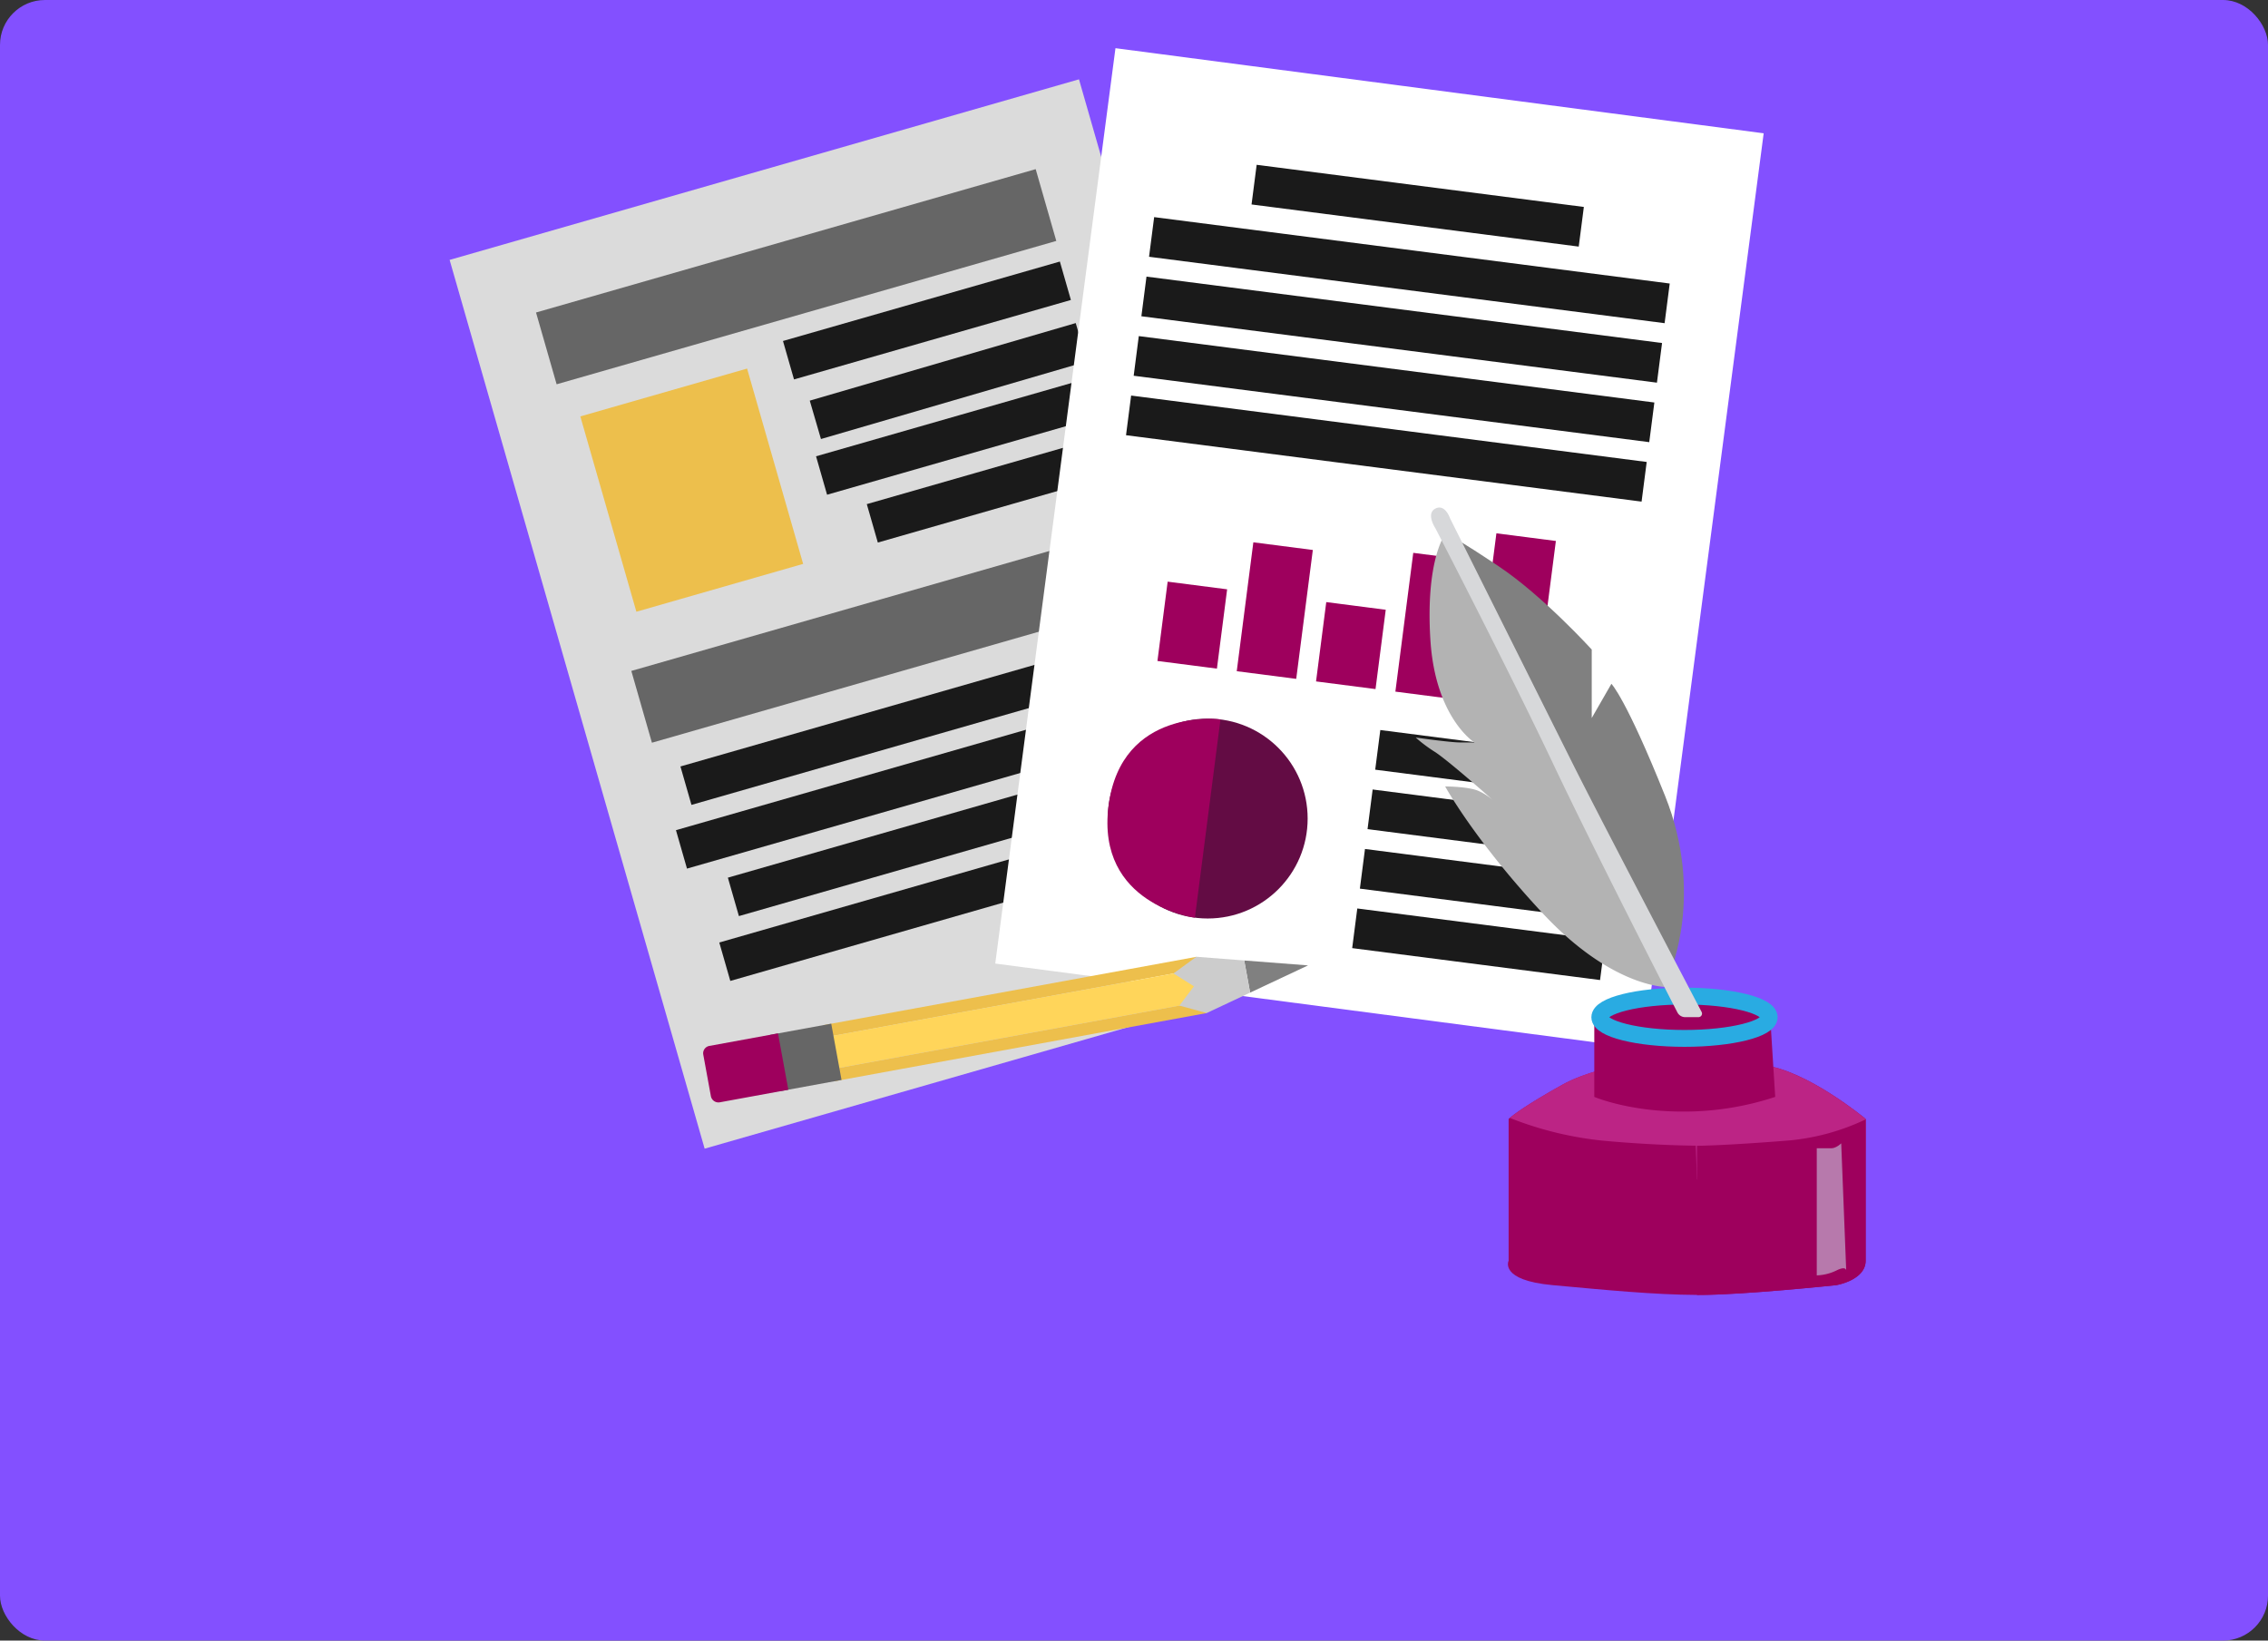 <svg xmlns="http://www.w3.org/2000/svg" viewBox="0 0 807.11 583.87"><rect x="0" y="0" width="807.11" height="583.87" fill="#333333" stroke="none"/><defs><style>.cls-1{fill:#8350ff;}.cls-2{fill:#dbdbdb;}.cls-3{fill:#edbf4c;}.cls-4{fill:#1a1a1a;}.cls-5{fill:#666;}.cls-6{fill:#fff;}.cls-7{fill:#9e005d;}.cls-8{fill:#630c44;}.cls-9{fill:#ffd55a;}.cls-10{fill:gray;}.cls-11{fill:#ccc;}.cls-12{fill:#b3b3b3;}.cls-13{fill:#bc2485;}.cls-14{fill:#b779ac;}.cls-15{fill:none;stroke:#29abe2;stroke-miterlimit:10;stroke-width:6px;}.cls-16{fill:#d7d8da;}</style></defs><g id="Layer_2" data-name="Layer 2"><g id="Layer_1-2" data-name="Layer 1"><rect class="cls-1" width="807.11" height="583.87" rx="15.99"/><rect class="cls-2" x="200.88" y="53.97" width="233.01" height="329.07" transform="translate(682.71 341.01) rotate(163.99)"/><rect class="cls-3" x="215.3" y="138.28" width="61.74" height="72.32" transform="translate(530.9 274.22) rotate(163.99)"/><rect class="cls-4" x="278.61" y="106.92" width="102.51" height="14.23" transform="translate(678.39 132.69) rotate(163.99)"/><rect class="cls-4" x="288.34" y="126.9" width="98.59" height="14.23" transform="matrix(-0.96, 0.28, -0.28, -0.96, 699.14, 169.73)"/><rect class="cls-4" x="290.38" y="147.96" width="102.51" height="14.23" transform="translate(712.79 209.93) rotate(163.99)"/><rect class="cls-4" x="308.69" y="166.73" width="89.84" height="14.23" transform="translate(741.45 243.44) rotate(163.99)"/><rect class="cls-4" x="240.67" y="248.05" width="177.22" height="14.23" transform="translate(716.17 409.63) rotate(163.99)"/><rect class="cls-5" x="224.75" y="212.73" width="184.99" height="26.58" transform="translate(684.52 355.8) rotate(163.99)"/><rect class="cls-5" x="190.83" y="85.17" width="184.99" height="26.58" transform="translate(582.82 114.98) rotate(163.99)"/><rect class="cls-4" x="238.95" y="269.63" width="184.99" height="14.23" transform="translate(726.34 451.38) rotate(163.99)"/><rect class="cls-4" x="257.67" y="288.35" width="171.9" height="14.23" transform="translate(755.39 484.72) rotate(163.99)"/><rect class="cls-4" x="254.43" y="310.15" width="181.2" height="14.23" transform="translate(764.17 527.08) rotate(163.99)"/><rect class="cls-6" x="373.1" y="31.37" width="233.01" height="329.07" transform="matrix(-0.99, -0.13, 0.13, -0.99, 950.15, 452.78)"/><rect class="cls-4" x="445.82" y="66.07" width="117.4" height="14.23" transform="translate(995.55 210.25) rotate(-172.66)"/><rect class="cls-4" x="409.07" y="89" width="184.99" height="14.23" transform="translate(986.73 255.55) rotate(-172.66)"/><rect class="cls-4" x="406.34" y="110.17" width="184.99" height="14.23" transform="translate(978.59 297.37) rotate(-172.66)"/><rect class="cls-4" x="403.62" y="131.34" width="184.99" height="14.23" transform="translate(970.45 339.19) rotate(-172.66)"/><rect class="cls-4" x="400.89" y="152.51" width="184.99" height="14.23" transform="translate(962.31 381) rotate(-172.66)"/><rect class="cls-4" x="489.96" y="265.41" width="88.94" height="14.23" transform="translate(1029.64 611.12) rotate(-172.66)"/><rect class="cls-4" x="487.23" y="286.58" width="88.94" height="14.23" transform="translate(1021.5 652.93) rotate(-172.66)"/><rect class="cls-4" x="484.5" y="307.75" width="88.94" height="14.23" transform="translate(1013.36 694.75) rotate(-172.66)"/><rect class="cls-4" x="481.78" y="328.92" width="88.94" height="14.23" transform="translate(1005.22 736.57) rotate(-172.66)"/><rect class="cls-7" x="528.59" y="190.9" width="21.34" height="60.48" transform="translate(1045.83 509.38) rotate(-172.66)"/><rect class="cls-7" x="499.68" y="197.89" width="21.34" height="49.8" transform="translate(988.04 508.98) rotate(-172.66)"/><rect class="cls-7" x="470.09" y="215.51" width="21.34" height="28.46" transform="translate(928.21 519.04) rotate(-172.66)"/><rect class="cls-7" x="443" y="194.15" width="21.34" height="46.25" transform="translate(875.85 490.76) rotate(-172.66)"/><rect class="cls-7" x="413.63" y="208.23" width="21.34" height="28.46" transform="translate(816.7 497.33) rotate(-172.66)"/><circle class="cls-8" cx="429.78" cy="291.32" r="35.57"/><path class="cls-7" d="M394.5,286.77c-4.55,35.28,30.73,39.83,30.73,39.83l9.1-70.57S399,251.49,394.5,286.77Z"/><rect class="cls-3" x="357.64" y="287.37" width="4.36" height="134.86" transform="translate(644 -63.04) rotate(79.62)"/><rect class="cls-9" x="355.44" y="295.24" width="11.63" height="134.86" transform="translate(652.92 -58.01) rotate(79.62)"/><rect class="cls-3" x="360.52" y="303.11" width="4.36" height="134.86" transform="translate(661.84 -52.98) rotate(79.62)"/><rect class="cls-5" x="276.63" y="365.3" width="20.36" height="22.02" transform="translate(605.29 26.4) rotate(79.62)"/><path class="cls-7" d="M255,366.51h20.36a0,0,0,0,1,0,0v24.78a2.74,2.74,0,0,1-2.74,2.74h-15a2.67,2.67,0,0,1-2.67-2.67V366.51A0,0,0,0,1,255,366.51Z" transform="translate(591.44 50.95) rotate(79.62)"/><polygon class="cls-10" points="442.78 341.83 444.88 353.27 465.49 343.58 442.78 341.83"/><polygon class="cls-11" points="425.75 340.51 442.78 341.83 444.88 353.27 429.42 360.54 419.71 357.88 424.88 351.02 417.61 346.44 425.75 340.51"/><path class="cls-10" d="M594.33,346s12.18-27.84-1.74-62.64-19.14-40-19.14-40l-7,12.18V231.17s-17.4-19.14-33.06-29.59-13.92-8.7-19.14-12.18S594.33,346,594.33,346Z"/><path class="cls-12" d="M592.59,351.23s-19.14,0-43.5-26.1-34.8-45.24-34.8-45.24,8.7,0,12.18,1.74a21.53,21.53,0,0,1,5.22,3.48s-15.66-13.92-20.88-17.4a51.48,51.48,0,0,1-7-5.22s12.18,1.74,15.66,1.74h5.22s-13.92-8.7-15.66-36.54,5-37.14,5-37.14Z"/><path class="cls-7" d="M552.57,457.38c18.79,1.7,35.9,3.41,51.33,3.48h.87c15.66,0,48.72-3.48,48.72-3.48s10.44-1.74,10.44-8.71V398.21s-20.88-17.4-36.54-19.14c-12.77-1.42-22.08-2.83-25.07-3.3l-1-.16-.11,0c-1.14.07-29.85,1.92-45.2,10.44-12.86,7.15-17.51,10.77-18.76,11.83l-.38.35v50.46S533.43,455.64,552.57,457.38Z"/><path class="cls-13" d="M602.32,375.77l1.58,44,60-10.3V398.21s-20.88-17.4-36.54-19.14C614.62,377.65,605.31,376.24,602.32,375.77Z"/><path class="cls-7" d="M603.9,407.78v53.08h.87c15.66,0,48.72-3.48,48.72-3.48s10.44-1.74,10.44-8.71V398.39A80.24,80.24,0,0,1,635.22,406C612.6,407.78,603.9,407.78,603.9,407.78Z"/><path class="cls-13" d="M537.29,397.86A123.64,123.64,0,0,0,570.84,406c19.14,1.74,33.06,1.74,33.06,1.74l-1.58-32-1-.16-.11,0c-1.14.07-29.85,1.92-45.2,10.44C543.19,393.18,538.54,396.8,537.29,397.86Z"/><path class="cls-7" d="M630,362.54l1.74,27.84a103.44,103.44,0,0,1-33.06,5.22c-19.14,0-31.32-5.22-31.32-5.22V360.8s7-7,31.32-7S630,362.54,630,362.54Z"/><path class="cls-14" d="M655.23,406.91s-1.74,1.74-3.48,1.74h-5.22V453.9a17.34,17.34,0,0,0,7-1.74c3.48-1.75,3.48,0,3.48,0Z"/><ellipse class="cls-15" cx="599.46" cy="362.03" rx="30.14" ry="7.53"/><path class="cls-16" d="M604.39,362h-4.66a3.11,3.11,0,0,1-2.79-1.68c-5-9.7-30.3-59.09-44.37-88.8C536.91,238.49,510.81,188,510.81,188s-3.48-5.22,0-7,5.22,3.48,5.22,3.48l43.5,87c9.42,18.85,40.12,77.41,46,88.62A1.27,1.27,0,0,1,604.39,362Z"/></g></g></svg>